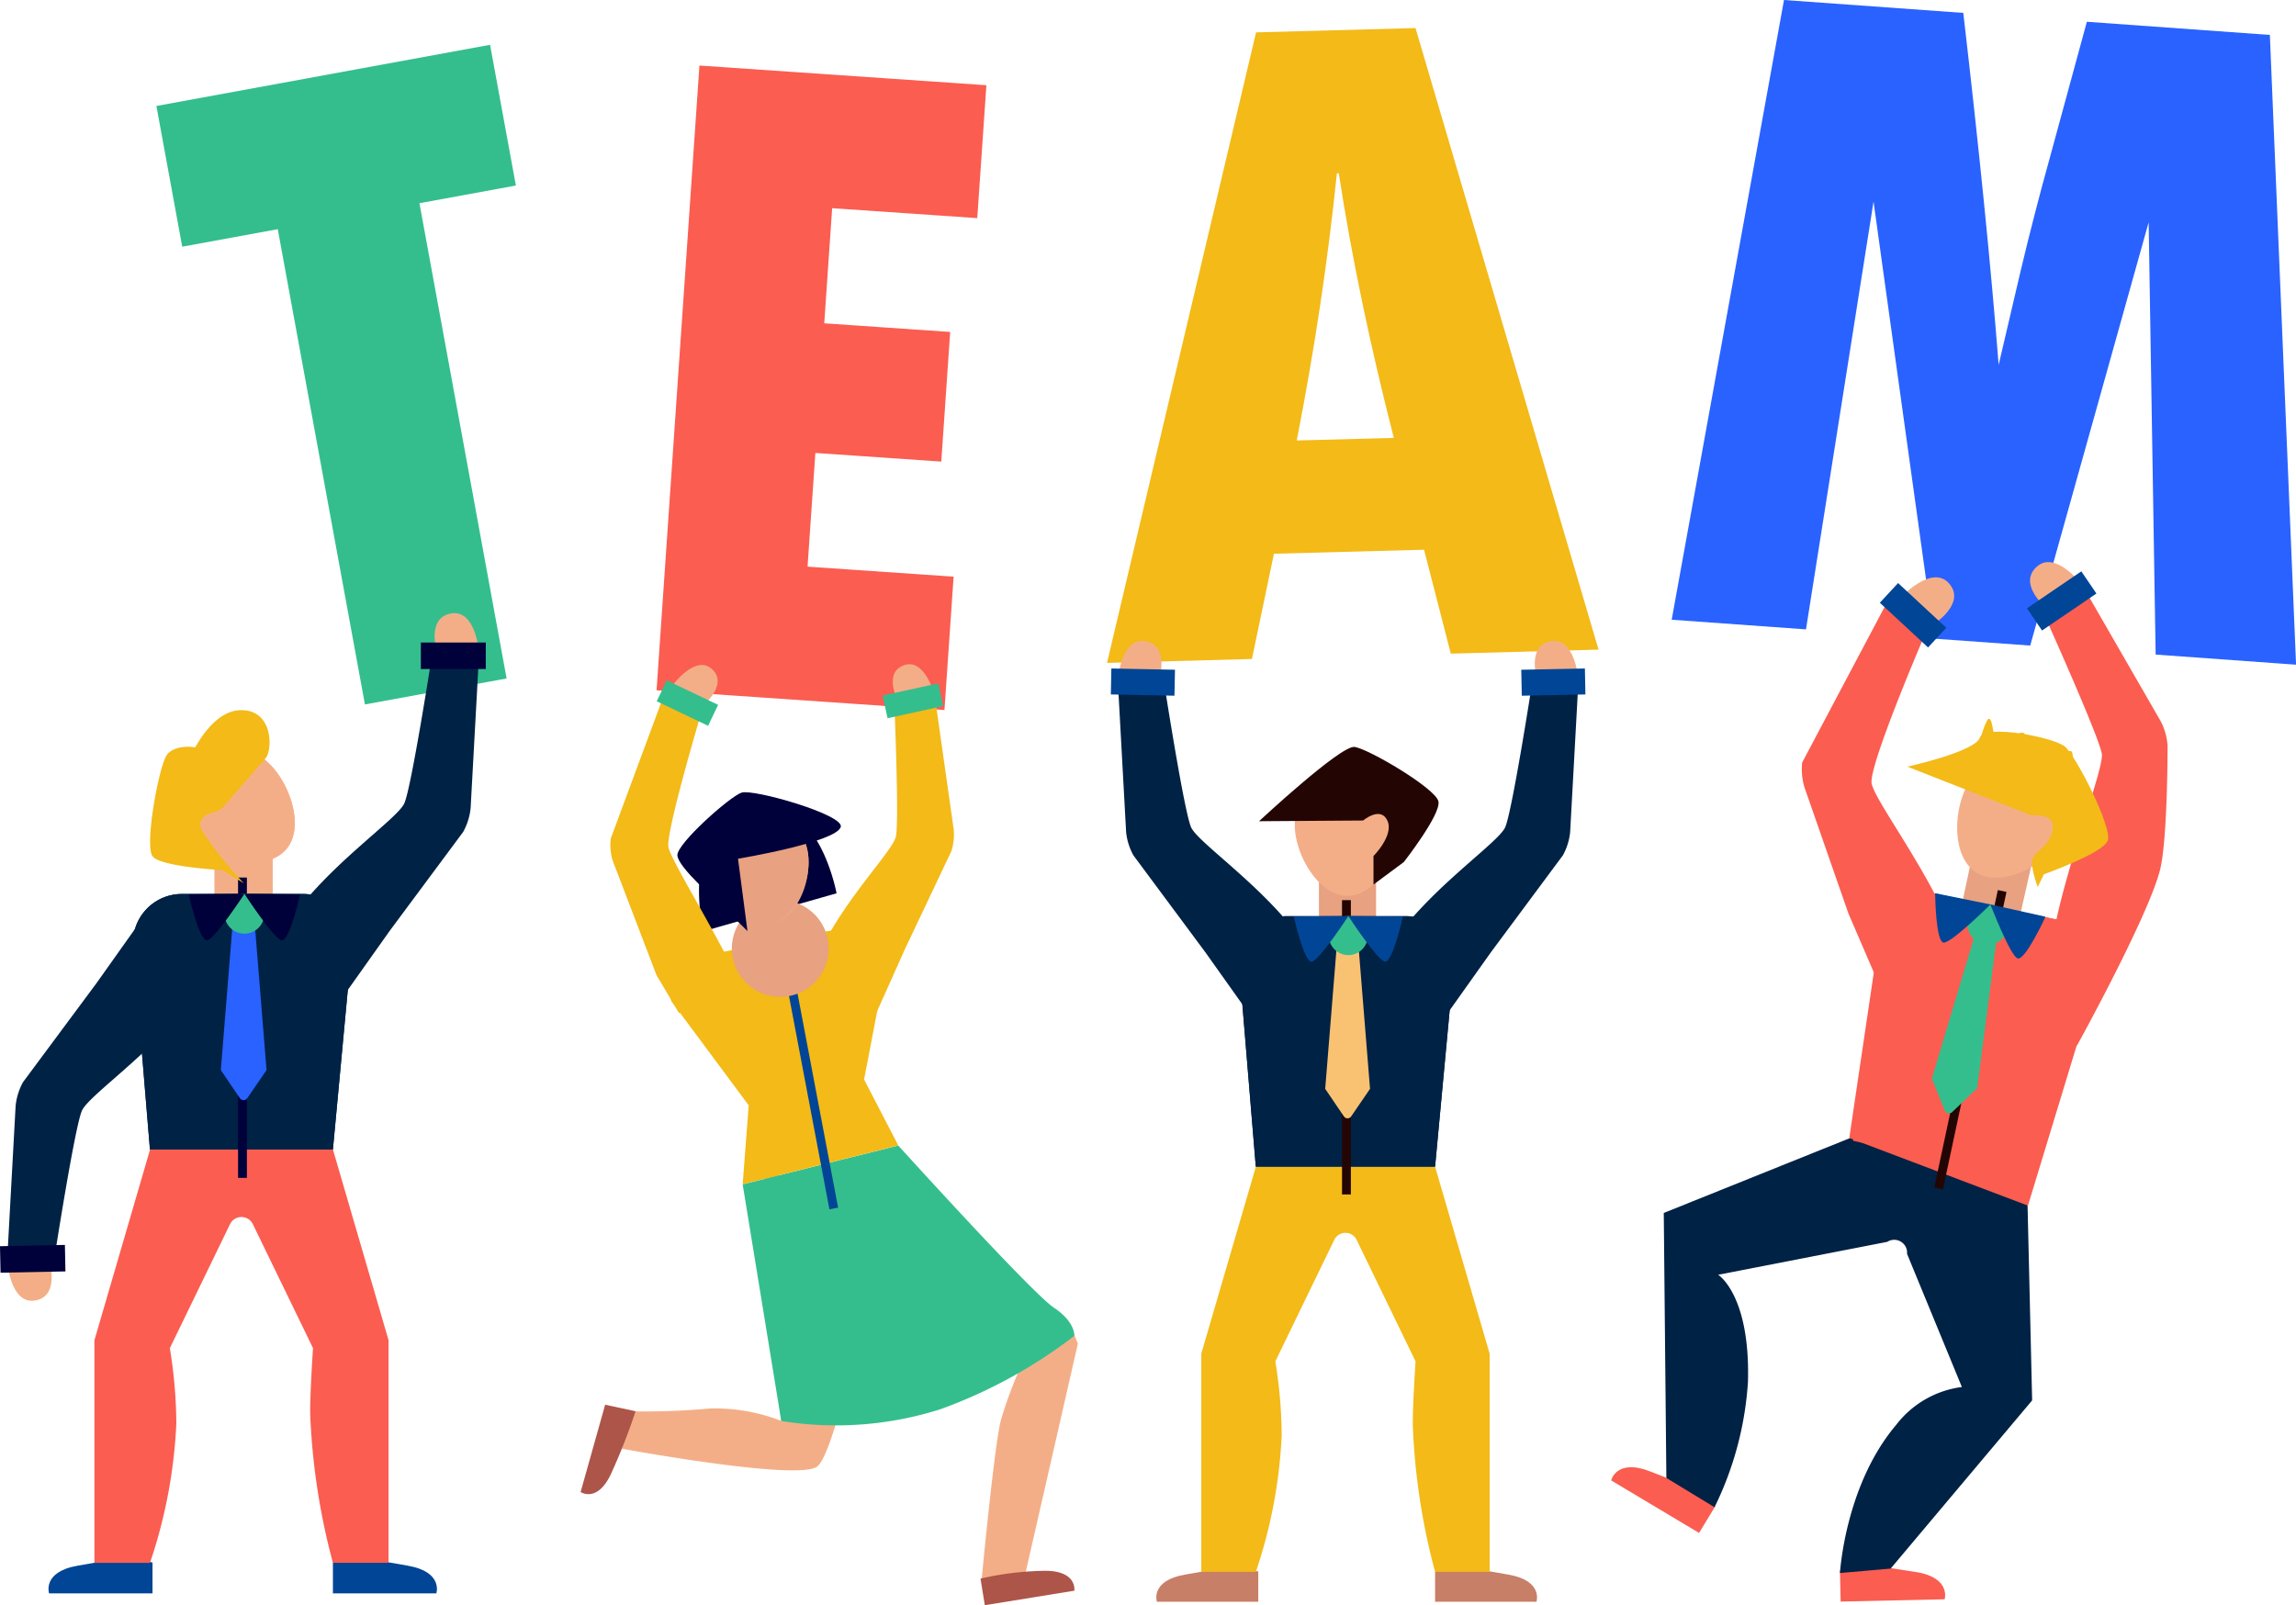 <svg xmlns="http://www.w3.org/2000/svg" width="171.603" height="120"><defs><clipPath id="prefix__clip-path"><path id="prefix__パス_234" d="M532.528 127.058l-7.79 1.546c-1.851.368-4.384 1.892-3.846 3.7l5.769 7.769-.451 5.9 11.63-2.9-2.555-4.929 1.651-8.62c-.211-1.855-2.569-2.831-4.408-2.466z" class="prefix__cls-1" data-name="パス 234" transform="translate(-520.818 -126.982)"/></clipPath><clipPath id="prefix__clip-path-2"><path id="prefix__パス_238" d="M531.025 121.139c.379 1.908-.656 4.818-2.536 5.32-1.96.523-4.029-1.951-4.375-3.948a3.523 3.523 0 116.911-1.372z" class="prefix__cls-2" data-name="パス 238" transform="translate(-524.058 -118.301)"/></clipPath><clipPath id="prefix__clip-path-3"><path id="prefix__パス_249" d="M484.705 124.3h9.06a3.655 3.655 0 013.639 3.995l-1.409 15.105h-13.676l-1.256-15.148a3.655 3.655 0 013.642-3.952z" class="prefix__cls-3" data-name="パス 249" transform="translate(-481.05 -124.296)"/></clipPath><clipPath id="prefix__clip-path-4"><path id="prefix__パス_257" d="M491.024 114.512c1.676 1.454 2.891 4.89 1.437 6.567s-5.027.958-6.7-.5a4.019 4.019 0 015.268-6.071z" class="prefix__cls-4" data-name="パス 257" transform="translate(-484.371 -113.528)"/></clipPath><clipPath id="prefix__clip-path-5"><path id="prefix__パス_268" d="M566.465 125.942h8.879a3.583 3.583 0 013.568 3.916l-1.382 14.811h-13.4l-1.23-14.849a3.582 3.582 0 013.565-3.878z" class="prefix__cls-3" data-name="パス 268" transform="translate(-562.883 -125.942)"/></clipPath><clipPath id="prefix__clip-path-6"><path id="prefix__パス_275" d="M567 119.249c0 2.175 1.763 5.282 3.939 5.282s3.939-3.107 3.939-5.282a3.939 3.939 0 00-7.878 0z" class="prefix__cls-4" data-name="パス 275" transform="translate(-567.004 -115.31)"/></clipPath><clipPath id="prefix__clip-path-7"><path id="prefix__パス_286" d="M614.7 124.332l8.975 1.912a3.7 3.7 0 012.762 4.725l-5.06 16.631-13.353-5.057 2.231-15.063a3.7 3.7 0 014.445-3.148z" class="prefix__cls-5" data-name="パス 286" transform="translate(-608.024 -124.249)"/></clipPath><clipPath id="prefix__clip-path-8"><path id="prefix__パス_293" d="M616.92 116c-1.207 1.9-1.394 5.584.5 6.79s5.157-.521 6.365-2.419A4.071 4.071 0 00616.92 116z" class="prefix__cls-4" data-name="パス 293" transform="translate(-616.005 -114.117)"/></clipPath><style>.prefix__cls-1{fill:#f3ba18}.prefix__cls-2{fill:#e8a181}.prefix__cls-3{fill:#002245}.prefix__cls-4{fill:#f4ae87}.prefix__cls-5{fill:#fb5d51}.prefix__cls-6{fill:#34be8e}.prefix__cls-7{fill:#2962ff}.prefix__cls-8{fill:#00003a}.prefix__cls-9{fill:#ad5549}.prefix__cls-11{fill:#014596}.prefix__cls-15{fill:#c77f67}.prefix__cls-17{fill:#230603}</style></defs><g id="prefix__グループ_996" data-name="グループ 996" transform="translate(-471.214 -58.15)"><g id="prefix__グループ_895" data-name="グループ 895" transform="translate(482.904 61.499)"><g id="prefix__グループ_894" data-name="グループ 894"><g id="prefix__グループ_893" data-name="グループ 893"><g id="prefix__グループ_892" data-name="グループ 892"><g id="prefix__グループ_891" data-name="グループ 891"><path id="prefix__パス_220" d="M482.785 66.039l24.938-4.574 1.93 10.52-7.209 1.322 6.515 35.529-10.589 1.942-6.515-35.529-7.141 1.309z" class="prefix__cls-6" data-name="パス 220" transform="translate(-482.785 -61.465)"/></g></g></g></g></g><g id="prefix__グループ_897" data-name="グループ 897" transform="translate(520.286 63.052)"><g id="prefix__グループ_896" data-name="グループ 896"><path id="prefix__パス_221" d="M522.991 63l21.447 1.471-.682 9.936-10.845-.744-.591 8.607 9.412.646-.665 9.691-9.411-.646-.584 8.5 10.916.749-.684 9.97-21.517-1.476z" class="prefix__cls-5" data-name="パス 221" transform="translate(-519.787 -63.002)"/></g></g><g id="prefix__グループ_899" data-name="グループ 899" transform="translate(553.951 60.251)"><g id="prefix__グループ_898" data-name="グループ 898"><path id="prefix__パス_222" d="M589.847 106.693l-11.042.3-2-7.769-11.218.3-1.645 7.868-10.832.294 11.14-47.136 11.918-.323zm-15.3-15.828q-2.667-10.381-4.115-19.779h-.141q-1 9.744-3 19.972z" class="prefix__cls-1" data-name="パス 222" transform="translate(-553.109 -60.23)"/></g></g><g id="prefix__グループ_902" data-name="グループ 902" transform="translate(596.156 58.15)"><g id="prefix__グループ_901" data-name="グループ 901"><g id="prefix__グループ_900" data-name="グループ 900"><path id="prefix__パス_223" d="M603.279 58.15l13.4.964q1.781 15.316 2.643 26.313l1.675-7.158q1-4.181 2.1-8.146l2.818-10.345 13.677.983 1.958 47.079-10.494-.755-.523-32.315-8.851 31.64-7.17-.515-4.541-32.673-5.048 31.978-10.038-.721z" class="prefix__cls-7" data-name="パス 223" transform="translate(-594.885 -58.15)"/></g></g></g><g id="prefix__グループ_903" data-name="グループ 903" transform="translate(523.431 118.659)"><path id="prefix__パス_224" d="M533.207 124.315s-1.045-5.713-4.372-6.2-5.208 1.469-5.8 4.249a14.4 14.4 0 00.216 4.791z" class="prefix__cls-8" data-name="パス 224" transform="translate(-522.9 -118.044)"/></g><g id="prefix__グループ_904" data-name="グループ 904" transform="translate(517.695 145.151)"><path id="prefix__パス_225" d="M549.342 155.012l-10.67-7.918-6.572 2.006-3.879-4.837c-.782 1.515-.619 5.765-.686 6.073l1.593 13.15a13.7 13.7 0 00-5.317-.928 53.939 53.939 0 01-6.192.207l-.4 2.8s13.237 2.451 14.613 1.323c1.19-.974 3.082-9.815 3.615-12.365.142-.679 1.157-.715 1.412-.531l10.66 4.434a29.659 29.659 0 00-2 5.109c-.529 2.386-1.429 12.022-1.429 12.022l3.2-.276 4.01-17.561a5.714 5.714 0 00-1.958-2.708z" class="prefix__cls-4" data-name="パス 225" transform="translate(-517.222 -144.266)"/></g><g id="prefix__グループ_905" data-name="グループ 905" transform="translate(544.497 175.576)"><path id="prefix__パス_226" d="M543.751 174.966l.322 1.989 6.69-1.084s.239-1.468-2.147-1.489a22.782 22.782 0 00-4.865.584z" class="prefix__cls-9" data-name="パス 226" transform="translate(-543.751 -174.381)"/></g><g id="prefix__グループ_906" data-name="グループ 906" transform="translate(514.611 163.163)"><path id="prefix__パス_227" d="M518.274 162.58l-2.274-.486-1.833 6.526s1.231.833 2.255-1.32a45.1 45.1 0 001.852-4.72z" class="prefix__cls-9" data-name="パス 227" transform="translate(-514.169 -162.094)"/></g><g id="prefix__グループ_907" data-name="グループ 907" transform="translate(516.839 110.463)"><path id="prefix__パス_228" d="M521.5 133.356c2.942-1.748 6.543 2.076 4.424-2.465-1.78-3.817-4.978-8.856-5.212-9.929s2.516-10.276 2.516-10.276l-2.987-.756-3.841 10.37a4.057 4.057 0 00.132 1.629l3.284 8.588z" class="prefix__cls-1" data-name="パス 228" transform="translate(-516.375 -109.931)"/></g><g id="prefix__グループ_908" data-name="グループ 908" transform="translate(537.937 107.809)"><path id="prefix__パス_229" d="M537.672 110.084s-1.158-2.1.4-2.7 2.312 2.188 2.312 2.188z" class="prefix__cls-4" data-name="パス 229" transform="translate(-537.258 -107.303)"/></g><g id="prefix__グループ_909" data-name="グループ 909" transform="translate(531.883 110.081)"><path id="prefix__パス_230" d="M535.626 134.387c-2.894-1.826-5.805-1.52-3.567-6 1.881-3.768 5.228-7.142 5.491-8.209s-.111-9.945-.111-9.945l3.006-.676 1.43 10.074a4.074 4.074 0 01-.175 1.625l-3.457 7.293z" class="prefix__cls-1" data-name="パス 230" transform="translate(-531.265 -109.553)"/></g><g id="prefix__グループ_911" data-name="グループ 911" transform="translate(537.18 109.237)"><g id="prefix__グループ_910" data-name="グループ 910"><path id="prefix__長方形_444" d="M0 0h4.254v1.736H0z" class="prefix__cls-6" data-name="長方形 444" transform="rotate(-12.31 4.208 .452)"/></g></g><g id="prefix__グループ_912" data-name="グループ 912" transform="translate(526.72 143.787)"><path id="prefix__パス_231" d="M537.785 142.916l-11.63 2.9 2.886 17.69a25.722 25.722 0 0011.87-.869 36.989 36.989 0 0010.029-5.491s.112-1.022-1.529-2.113-11.626-12.117-11.626-12.117z" class="prefix__cls-6" data-name="パス 231" transform="translate(-526.155 -142.916)"/></g><g id="prefix__グループ_916" data-name="グループ 916" transform="translate(521.329 127.69)"><path id="prefix__パス_232" d="M532.528 127.058l-7.79 1.546c-1.851.368-4.384 1.892-3.846 3.7l5.769 7.769-.451 5.9 11.63-2.9-2.555-4.929 1.651-8.62c-.211-1.855-2.569-2.831-4.408-2.466z" class="prefix__cls-1" data-name="パス 232" transform="translate(-520.818 -126.982)"/><g id="prefix__グループ_915" data-name="グループ 915"><g id="prefix__グループ_913" data-name="グループ 913" transform="translate(8.398 2.383)"><path id="prefix__長方形_445" d="M0 0h.661v18.684H0z" class="prefix__cls-11" data-name="長方形 445" transform="rotate(-10.728 .655 .061)"/></g><g id="prefix__グループ_914" data-name="グループ 914" transform="translate(4.584 -2.251)"><path id="prefix__パス_233" d="M525.373 128.724a3.616 3.616 0 103.243-3.952 3.616 3.616 0 00-3.243 3.952z" class="prefix__cls-2" data-name="パス 233" transform="translate(-525.355 -124.754)"/></g></g></g><g id="prefix__グループ_917" data-name="グループ 917" transform="translate(526.945 125.627)"><path id="prefix__長方形_446" d="M0 0h3.82v3.993H0z" class="prefix__cls-2" data-name="長方形 446" transform="rotate(-11.19 3.774 .368)"/></g><g id="prefix__グループ_918" data-name="グループ 918" transform="translate(524.589 118.919)"><path id="prefix__パス_235" d="M531.025 121.139c.379 1.908-.627 4.941-2.536 5.32s-4-2.04-4.375-3.948a3.523 3.523 0 116.911-1.372z" class="prefix__cls-4" data-name="パス 235" transform="translate(-524.046 -118.301)"/></g><g id="prefix__グループ_921" data-name="グループ 921" transform="translate(524.601 118.919)"><path id="prefix__パス_236" d="M531.025 121.139c.379 1.908-.656 4.818-2.536 5.32-1.96.523-4.029-1.951-4.375-3.948a3.523 3.523 0 116.911-1.372z" class="prefix__cls-2" data-name="パス 236" transform="translate(-524.058 -118.301)"/><g id="prefix__グループ_920" data-name="グループ 920"><g id="prefix__グループ_919" data-name="グループ 919" transform="translate(-2.757 -1.546)"><path id="prefix__パス_237" d="M526.565 127.15l-.707-5.407s7.311-1.217 7.679-2.372c.29-.909-6.527-2.864-7.411-2.57s-4.8 3.783-4.8 4.67 3.059 3.523 3.059 3.523z" class="prefix__cls-8" data-name="パス 237" transform="translate(-521.329 -116.77)"/></g></g></g><g id="prefix__グループ_922" data-name="グループ 922" transform="translate(521.479 107.863)"><path id="prefix__パス_239" d="M523.315 110.321s1.834-1.541.6-2.66-2.944 1.212-2.944 1.212z" class="prefix__cls-4" data-name="パス 239" transform="translate(-520.968 -107.357)"/></g><g id="prefix__グループ_924" data-name="グループ 924" transform="translate(520.298 109.009)"><g id="prefix__グループ_923" data-name="グループ 923"><path id="prefix__長方形_447" d="M0 0h1.736v4.254H0z" class="prefix__cls-6" data-name="長方形 447" transform="rotate(-64.478 1.242 .783)"/></g></g><g id="prefix__グループ_925" data-name="グループ 925" transform="translate(487.24 121.468)"><path id="prefix__長方形_448" d="M0 0h4.357v4.555H0z" class="prefix__cls-4" data-name="長方形 448"/></g><g id="prefix__グループ_926" data-name="グループ 926" transform="translate(496.096 174.503)"><path id="prefix__パス_240" d="M495.843 173.779v2.3h7.731s.536-1.609-2.145-2.069-3.908-.69-3.908-.69z" class="prefix__cls-11" data-name="パス 240" transform="translate(-495.843 -173.319)"/></g><g id="prefix__グループ_927" data-name="グループ 927" transform="translate(474.839 174.503)"><path id="prefix__パス_241" d="M482.576 173.779v2.3h-7.731s-.536-1.609 2.145-2.069 3.908-.69 3.908-.69z" class="prefix__cls-11" data-name="パス 241" transform="translate(-474.802 -173.319)"/></g><g id="prefix__グループ_928" data-name="グループ 928" transform="translate(503.696 103.987)"><path id="prefix__パス_242" d="M503.549 106.472s-.829-2.6 1.045-2.929 2.1 2.962 2.1 2.962z" class="prefix__cls-4" data-name="パス 242" transform="translate(-503.366 -103.52)"/></g><g id="prefix__グループ_930" data-name="グループ 930" transform="translate(478.272 144.081)"><g id="prefix__グループ_929" data-name="グループ 929"><path id="prefix__パス_243" d="M482.359 143.207h13.665l4.158 14.259v16.643h-4.158a50.494 50.494 0 01-1.693-10.992c-.047-1.357.207-5.057.207-5.057l-4.5-9.274a.939.939 0 00-.845-.528h-.012a.938.938 0 00-.845.528l-4.5 9.274a35.8 35.8 0 01.485 5.652 37.773 37.773 0 01-1.97 10.4H478.2v-16.646z" class="prefix__cls-5" data-name="パス 243" transform="translate(-478.2 -143.207)"/></g></g><g id="prefix__グループ_931" data-name="グループ 931" transform="translate(481.151 124.976)"><path id="prefix__パス_244" d="M484.705 124.3h9.06a3.655 3.655 0 013.639 3.995l-1.409 15.105h-13.676l-1.256-15.148a3.655 3.655 0 013.642-3.952z" class="prefix__cls-3" data-name="パス 244" transform="translate(-481.05 -124.296)"/></g><g id="prefix__グループ_932" data-name="グループ 932" transform="translate(491.958 106.972)"><path id="prefix__パス_245" d="M495.909 133.191c-2.833-2.685-6.157-2.989-2.657-7.509 2.941-3.8 7.435-6.831 7.965-7.966s2.083-11.151 2.083-11.151l3.513-.089-.636 11.589a4.636 4.636 0 01-.556 1.778l-5.488 7.393z" class="prefix__cls-3" data-name="パス 245" transform="translate(-491.747 -106.475)"/></g><g id="prefix__グループ_933" data-name="グループ 933" transform="translate(502.668 106.087)"><path id="prefix__長方形_449" d="M0 0h4.852v1.981H0z" class="prefix__cls-8" data-name="長方形 449" transform="translate(0 .096)"/></g><g id="prefix__グループ_934" data-name="グループ 934" transform="translate(471.747 152.408)"><path id="prefix__パス_246" d="M474.888 151.483s.829 2.6-1.045 2.929-2.1-2.963-2.1-2.963z" class="prefix__cls-4" data-name="パス 246" transform="translate(-471.742 -151.449)"/></g><g id="prefix__グループ_935" data-name="グループ 935" transform="translate(471.747 125.693)"><path id="prefix__パス_247" d="M482.647 125.006c2.832 2.685 6.157 2.989 2.657 7.509-2.941 3.8-7.436 6.831-7.965 7.965s-2.083 11.151-2.083 11.151l-3.514.089.635-11.588a4.621 4.621 0 01.557-1.778l5.488-7.393z" class="prefix__cls-3" data-name="パス 247" transform="translate(-471.742 -125.006)"/></g><g id="prefix__グループ_936" data-name="グループ 936" transform="translate(471.214 151.217)"><path id="prefix__長方形_450" d="M0 0h4.852v1.98H0z" class="prefix__cls-8" data-name="長方形 450" transform="rotate(-1.138 4.833 .048)"/></g><g id="prefix__グループ_939" data-name="グループ 939" transform="translate(481.151 124.976)"><path id="prefix__パス_248" d="M484.705 124.3h9.06a3.655 3.655 0 013.639 3.995l-1.409 15.105h-13.676l-1.256-15.148a3.655 3.655 0 013.642-3.952z" class="prefix__cls-3" data-name="パス 248" transform="translate(-481.05 -124.296)"/><g id="prefix__グループ_938" data-name="グループ 938"><g id="prefix__グループ_937" data-name="グループ 937" transform="translate(7.855 -1.221)"><path id="prefix__長方形_451" d="M0 0h.661v22.446H0z" class="prefix__cls-8" data-name="長方形 451"/></g></g></g><g id="prefix__グループ_941" data-name="グループ 941" transform="translate(487.718 125.867)"><g id="prefix__グループ_940" data-name="グループ 940"><path id="prefix__パス_250" d="M488.541 125.178h1.436l.99 12.28-1.44 2.1a.335.335 0 01-.553 0l-1.424-2.1z" class="prefix__cls-7" data-name="パス 250" transform="translate(-487.55 -125.178)"/></g></g><g id="prefix__グループ_942" data-name="グループ 942" transform="translate(487.991 124.968)"><path id="prefix__パス_251" d="M487.82 125.777a1.49 1.49 0 101.489-1.489 1.489 1.489 0 00-1.489 1.489z" class="prefix__cls-6" data-name="パス 251" transform="translate(-487.82 -124.288)"/></g><g id="prefix__グループ_943" data-name="グループ 943" transform="translate(489.48 124.968)"><path id="prefix__パス_252" d="M489.294 124.288s2.183 3.342 2.777 3.474 1.386-3.433 1.386-3.433z" class="prefix__cls-8" data-name="パス 252" transform="translate(-489.294 -124.288)"/></g><g id="prefix__グループ_944" data-name="グループ 944" transform="translate(485.321 124.968)"><path id="prefix__パス_253" d="M489.34 124.288s-2.182 3.342-2.776 3.474-1.387-3.433-1.387-3.433z" class="prefix__cls-8" data-name="パス 253" transform="translate(-485.177 -124.288)"/></g><g id="prefix__グループ_945" data-name="グループ 945" transform="translate(484.507 114.098)"><path id="prefix__パス_254" d="M491.024 114.512c1.676 1.454 2.891 4.89 1.437 6.567s-5.027.958-6.7-.5a4.019 4.019 0 015.268-6.071z" class="prefix__cls-4" data-name="パス 254" transform="translate(-484.371 -113.528)"/></g><g id="prefix__グループ_948" data-name="グループ 948" transform="translate(484.507 114.098)"><path id="prefix__パス_255" d="M491.024 114.512c1.676 1.454 2.891 4.89 1.437 6.567s-5.027.958-6.7-.5a4.019 4.019 0 015.268-6.071z" class="prefix__cls-4" data-name="パス 255" transform="translate(-484.371 -113.528)"/><g id="prefix__グループ_947" data-name="グループ 947"><g id="prefix__グループ_946" data-name="グループ 946" transform="translate(-2.074 -.118)"><path id="prefix__パス_256" d="M489.333 123.619a27.142 27.142 0 01-3.18-4.01c-.5-1.135 1.211-1.4 1.211-1.4l-.448-1.7s.689-1.5.065-2.391-2.83-.97-3.423-.086-1.673 6.765-1.056 7.563 5.221 1.035 5.221 1.035z" class="prefix__cls-1" data-name="パス 256" transform="translate(-482.318 -113.412)"/></g></g></g><g id="prefix__グループ_949" data-name="グループ 949" transform="translate(484.626 111.239)"><path id="prefix__パス_258" d="M487.789 117.907l3.141-3.62c.544-.626.583-3.765-2.018-3.581s-4.512 4.986-4.419 6.286 2.45 1.89 3.296.915z" class="prefix__cls-1" data-name="パス 258" transform="translate(-484.49 -110.698)"/></g><g id="prefix__グループ_950" data-name="グループ 950" transform="translate(569.792 123.889)"><path id="prefix__長方形_452" d="M0 0h4.271v4.465H0z" class="prefix__cls-2" data-name="長方形 452"/></g><g id="prefix__グループ_951" data-name="グループ 951" transform="translate(578.472 175.185)"><path id="prefix__パス_259" d="M577.381 174.445v2.255h7.578s.526-1.577-2.1-2.028-3.83-.676-3.83-.676z" class="prefix__cls-15" data-name="パス 259" transform="translate(-577.381 -173.994)"/></g><g id="prefix__グループ_952" data-name="グループ 952" transform="translate(557.637 175.185)"><path id="prefix__パス_260" d="M564.379 174.445v2.255H556.8s-.526-1.577 2.1-2.028 3.831-.676 3.831-.676z" class="prefix__cls-15" data-name="パス 260" transform="translate(-556.757 -173.994)"/></g><g id="prefix__グループ_953" data-name="グループ 953" transform="translate(585.923 106.066)"><path id="prefix__パス_261" d="M584.935 108.471s-.813-2.551 1.023-2.871 2.06 2.9 2.06 2.9z" class="prefix__cls-4" data-name="パス 261" transform="translate(-584.756 -105.578)"/></g><g id="prefix__グループ_955" data-name="グループ 955" transform="translate(561.003 145.365)"><g id="prefix__グループ_954" data-name="グループ 954"><path id="prefix__パス_262" d="M564.165 144.478h13.393l4.077 13.976v16.314h-4.077a49.509 49.509 0 01-1.659-10.774c-.045-1.331.2-4.957.2-4.957l-4.407-9.091a.92.92 0 00-.828-.518h-.011a.92.92 0 00-.828.518l-4.407 9.091a35.117 35.117 0 01.475 5.539 37.03 37.03 0 01-1.931 10.192h-4.076v-16.314z" class="prefix__cls-1" data-name="パス 262" transform="translate(-560.089 -144.478)"/></g></g><g id="prefix__グループ_956" data-name="グループ 956" transform="translate(563.825 126.639)"><path id="prefix__パス_263" d="M566.465 125.942h8.879a3.583 3.583 0 013.568 3.916l-1.382 14.811h-13.4l-1.23-14.849a3.582 3.582 0 013.565-3.878z" class="prefix__cls-3" data-name="パス 263" transform="translate(-562.883 -125.942)"/></g><g id="prefix__グループ_957" data-name="グループ 957" transform="translate(574.417 108.992)"><path id="prefix__パス_264" d="M577.447 134.66c-2.776-2.632-6.034-2.931-2.6-7.361 2.883-3.724 7.288-6.7 7.807-7.807s2.042-10.93 2.042-10.93l3.444-.087-.623 11.358a4.536 4.536 0 01-.545 1.744l-5.379 7.247z" class="prefix__cls-3" data-name="パス 264" transform="translate(-573.367 -108.475)"/></g><g id="prefix__グループ_958" data-name="グループ 958" transform="translate(584.914 108.124)"><path id="prefix__長方形_453" d="M0 0h4.756v1.941H0z" class="prefix__cls-11" data-name="長方形 453" transform="rotate(-1.139 4.779 .047)"/></g><g id="prefix__グループ_959" data-name="グループ 959" transform="translate(554.76 106.066)"><path id="prefix__パス_265" d="M556.993 108.471s.813-2.551-1.023-2.871-2.06 2.9-2.06 2.9z" class="prefix__cls-4" data-name="パス 265" transform="translate(-553.91 -105.578)"/></g><g id="prefix__グループ_960" data-name="グループ 960" transform="translate(554.76 108.992)"><path id="prefix__パス_266" d="M564.6 134.66c2.776-2.632 6.034-2.931 2.6-7.361-2.882-3.724-7.288-6.7-7.807-7.807s-2.042-10.93-2.042-10.93l-3.444-.087.623 11.358a4.531 4.531 0 00.545 1.744l5.379 7.247z" class="prefix__cls-3" data-name="パス 266" transform="translate(-553.91 -108.475)"/></g><g id="prefix__グループ_961" data-name="グループ 961" transform="translate(554.238 108.124)"><path id="prefix__長方形_454" d="M0 0h1.941v4.756H0z" class="prefix__cls-11" data-name="長方形 454" transform="rotate(-88.861 .99 .97)"/></g><g id="prefix__グループ_964" data-name="グループ 964" transform="translate(563.825 126.639)"><path id="prefix__パス_267" d="M566.465 125.942h8.879a3.583 3.583 0 013.568 3.916l-1.382 14.811h-13.4l-1.23-14.849a3.582 3.582 0 013.565-3.878z" class="prefix__cls-3" data-name="パス 267" transform="translate(-562.883 -125.942)"/><g id="prefix__グループ_963" data-name="グループ 963"><g id="prefix__グループ_962" data-name="グループ 962" transform="translate(7.692 -1.197)"><path id="prefix__長方形_455" d="M0 0h.661v22.001H0z" class="prefix__cls-17" data-name="長方形 455"/></g></g></g><g id="prefix__グループ_965" data-name="グループ 965" transform="translate(570.262 127.513)"><path id="prefix__パス_269" d="M570.224 126.807h1.407l.971 12.035-1.41 2.062a.328.328 0 01-.541 0l-1.4-2.061z" data-name="パス 269" transform="translate(-569.254 -126.807)" fill="#f9c273"/></g><g id="prefix__グループ_966" data-name="グループ 966" transform="translate(570.529 126.631)"><path id="prefix__パス_270" d="M569.518 127.394a1.46 1.46 0 101.46-1.46 1.46 1.46 0 00-1.46 1.46z" class="prefix__cls-6" data-name="パス 270" transform="translate(-569.518 -125.934)"/></g><g id="prefix__グループ_967" data-name="グループ 967" transform="translate(571.989 126.631)"><path id="prefix__パス_271" d="M570.963 125.934s2.14 3.276 2.722 3.406 1.359-3.365 1.359-3.365z" class="prefix__cls-11" data-name="パス 271" transform="translate(-570.963 -125.934)"/></g><g id="prefix__グループ_968" data-name="グループ 968" transform="translate(567.912 126.631)"><path id="prefix__パス_272" d="M571.008 125.934s-2.14 3.276-2.722 3.406-1.359-3.365-1.359-3.365z" class="prefix__cls-11" data-name="パス 272" transform="translate(-566.928 -125.934)"/></g><g id="prefix__グループ_971" data-name="グループ 971" transform="translate(567.989 115.898)"><path id="prefix__パス_273" d="M567 119.249c0 2.175 1.763 5.282 3.939 5.282s3.939-3.107 3.939-5.282a3.939 3.939 0 00-7.878 0z" class="prefix__cls-4" data-name="パス 273" transform="translate(-567.004 -115.31)"/><g id="prefix__グループ_970" data-name="グループ 970"><g id="prefix__グループ_969" data-name="グループ 969" transform="translate(-2.676 -1.912)"><path id="prefix__パス_274" d="M572.911 123.709v-2.135s1.553-1.553 1.036-2.653-1.811 0-1.811 0l-7.78.053s6.1-5.683 7.133-5.554 6.083 3.107 6.277 4.077-2.588 4.529-2.588 4.529z" class="prefix__cls-17" data-name="パス 274" transform="translate(-564.355 -113.418)"/></g></g></g><g id="prefix__グループ_972" data-name="グループ 972" transform="translate(617.622 122.206)"><path id="prefix__パス_276" d="M621.69 121.554l-4.6.1-.962 4.513 4.316.92z" class="prefix__cls-2" data-name="パス 276" transform="translate(-616.132 -121.554)"/></g><g id="prefix__グループ_973" data-name="グループ 973" transform="translate(608.732 175.049)"><path id="prefix__パス_277" d="M607.333 174.363l.052 2.327 7.773-.172s.5-1.641-2.2-2.047-3.945-.611-3.945-.611z" class="prefix__cls-5" data-name="パス 277" transform="translate(-607.333 -173.86)"/></g><g id="prefix__グループ_974" data-name="グループ 974" transform="translate(591.632 167.834)"><path id="prefix__パス_278" d="M598.186 169.642l-1.21 1.989-6.569-3.927s.383-1.674 2.945-.66 3.745 1.46 3.745 1.46z" class="prefix__cls-5" data-name="パス 278" transform="translate(-590.407 -166.718)"/></g><g id="prefix__グループ_975" data-name="グループ 975" transform="translate(622.94 100.17)"><path id="prefix__パス_279" d="M622.609 103.169s-2.143-1.75-.732-3.063 3.421 1.353 3.421 1.353z" class="prefix__cls-4" data-name="パス 279" transform="translate(-621.396 -99.742)"/></g><g id="prefix__グループ_977" data-name="グループ 977" transform="translate(595.57 143.006)"><g id="prefix__グループ_976" data-name="グループ 976"><path id="prefix__パス_280" d="M608.776 142.143l12.705 4.933.35 14.9-10.575 12.573-3.788.333s.374-6.559 4.2-11.074a7.374 7.374 0 014.912-2.832l-4.1-9.96a.948.948 0 00-.452-.9l-.01-.006a.95.95 0 00-1.01.013l-12.644 2.462s2.4 1.483 2.229 7.977a24.8 24.8 0 01-2.5 9.4l-3.6-2.19-.194-19.809z" class="prefix__cls-3" data-name="パス 280" transform="translate(-594.305 -142.143)"/></g></g><g id="prefix__グループ_978" data-name="グループ 978" transform="translate(609.707 124.929)"><path id="prefix__パス_281" d="M614.695 124.332l8.975 1.912a3.7 3.7 0 012.762 4.725l-4.587 14.672-13.545-2.887 1.954-15.271a3.7 3.7 0 014.441-3.151z" class="prefix__cls-5" data-name="パス 281" transform="translate(-608.298 -124.249)"/></g><g id="prefix__グループ_979" data-name="グループ 979" transform="translate(623.91 101.886)"><path id="prefix__パス_282" d="M624.907 135.847c-3.889-.712-2.152-3.877-2.054-6.037.221-4.861 4.079-14.479 3.9-15.735s-4.4-10.616-4.4-10.616l2.932-2.018 5.869 10.186a4.7 4.7 0 01.511 1.816s.011 7.051-.569 9.309c-.896 3.508-6.189 13.095-6.189 13.095z" class="prefix__cls-5" data-name="パス 282" transform="translate(-622.356 -101.441)"/></g><g id="prefix__グループ_980" data-name="グループ 980" transform="translate(622.708 100.861)"><path id="prefix__長方形_456" d="M0 0h4.915v2.006H0z" class="prefix__cls-11" data-name="長方形 456" transform="rotate(-34.228 4.49 1.383)"/></g><g id="prefix__グループ_981" data-name="グループ 981" transform="translate(613.347 101.309)"><path id="prefix__パス_283" d="M614.386 104.3s2.322-1.506 1.063-2.964-3.548.971-3.548.971z" class="prefix__cls-4" data-name="パス 283" transform="translate(-611.901 -100.87)"/></g><g id="prefix__グループ_982" data-name="グループ 982" transform="translate(605.884 102.972)"><path id="prefix__パス_284" d="M610.915 132.763c3.373-2.062 6.73-1.662 4.219-6.878-2.112-4.385-5.118-8.363-5.4-9.6s3.92-11.021 3.92-11.021l-2.664-2.748-6.45 12.178a4.684 4.684 0 00.177 1.879l3.274 9.4z" class="prefix__cls-5" data-name="パス 284" transform="translate(-604.514 -102.516)"/></g><g id="prefix__グループ_983" data-name="グループ 983" transform="translate(611.713 101.738)"><path id="prefix__長方形_457" d="M0 0h2.006v4.915H0z" class="prefix__cls-11" data-name="長方形 457" transform="rotate(-47.157 1.685 .736)"/></g><g id="prefix__グループ_986" data-name="グループ 986" transform="translate(609.43 124.929)"><path id="prefix__パス_285" d="M614.7 124.332l8.975 1.912a3.7 3.7 0 012.762 4.725l-5.06 16.631-13.353-5.057 2.231-15.063a3.7 3.7 0 014.445-3.148z" class="prefix__cls-5" data-name="パス 285" transform="translate(-608.024 -124.249)"/><g id="prefix__グループ_985" data-name="グループ 985"><g id="prefix__グループ_984" data-name="グループ 984" transform="translate(6.352 -.239)"><path id="prefix__長方形_458" d="M0 0h22.736v.662H0z" class="prefix__cls-17" data-name="長方形 458" transform="rotate(-77.944 13.742 11.117)"/></g></g></g><g id="prefix__グループ_988" data-name="グループ 988" transform="translate(615.602 126.833)"><g id="prefix__グループ_987" data-name="グループ 987"><path id="prefix__パス_287" d="M617.707 126.134l1.422.3-1.612 12.374-1.869 1.78a.339.339 0 01-.548-.118l-.968-2.383z" class="prefix__cls-6" data-name="パス 287" transform="translate(-614.133 -126.134)"/></g></g><g id="prefix__グループ_989" data-name="グループ 989" transform="translate(618.275 125.759)"><path id="prefix__パス_288" d="M616.813 126.266a1.509 1.509 0 101.79-1.162 1.509 1.509 0 00-1.79 1.162z" class="prefix__cls-6" data-name="パス 288" transform="translate(-616.779 -125.071)"/></g><g id="prefix__グループ_990" data-name="グループ 990" transform="translate(619.975 125.762)"><path id="prefix__パス_289" d="M618.461 125.074s1.456 3.771 2.018 4.027 2.1-3.108 2.1-3.108z" class="prefix__cls-11" data-name="パス 289" transform="translate(-618.461 -125.074)"/></g><g id="prefix__グループ_991" data-name="グループ 991" transform="translate(615.846 124.924)"><path id="prefix__パス_290" d="M618.507 125.083s-2.868 2.85-3.484 2.856-.648-3.694-.648-3.694z" class="prefix__cls-11" data-name="パス 290" transform="translate(-614.374 -124.245)"/></g><g id="prefix__グループ_994" data-name="グループ 994" transform="translate(617.493 114.693)"><path id="prefix__パス_291" d="M616.92 116c-1.207 1.9-1.394 5.584.5 6.79s5.157-.521 6.365-2.419A4.071 4.071 0 00616.92 116z" class="prefix__cls-4" data-name="パス 291" transform="translate(-616.005 -114.117)"/><g id="prefix__グループ_993" data-name="グループ 993"><g id="prefix__グループ_992" data-name="グループ 992" transform="translate(-3.722 -1.846)"><path id="prefix__パス_292" d="M622.062 123.9s-.6-1.59-.375-2.124c.268-.619 1.333-.973 1.492-2.219s-1.579-1.005-1.579-1.005l-9.279-3.645s5.063-1.119 5.412-2.165 5.524-.032 6.355.656 3.579 6.083 3.211 7.037-4.771 2.513-4.771 2.513z" class="prefix__cls-1" data-name="パス 292" transform="translate(-612.321 -112.29)"/></g></g></g><g id="prefix__グループ_995" data-name="グループ 995" transform="translate(618.185 111.879)"><path id="prefix__パス_294" d="M616.689 116.5s1.29-5.08 1.665-5.163.333 2.165.833 2.165 1.249-1.207 1.707-1.124 0 1.207.458 1.374 1.02-.926 1.394-.8-.02 1.051.313 1.426 1.135-.781 1.467-.614-.051 3.695-.094 4.528-7.743-1.792-7.743-1.792z" class="prefix__cls-1" data-name="パス 294" transform="translate(-616.689 -111.333)"/></g></g></svg>